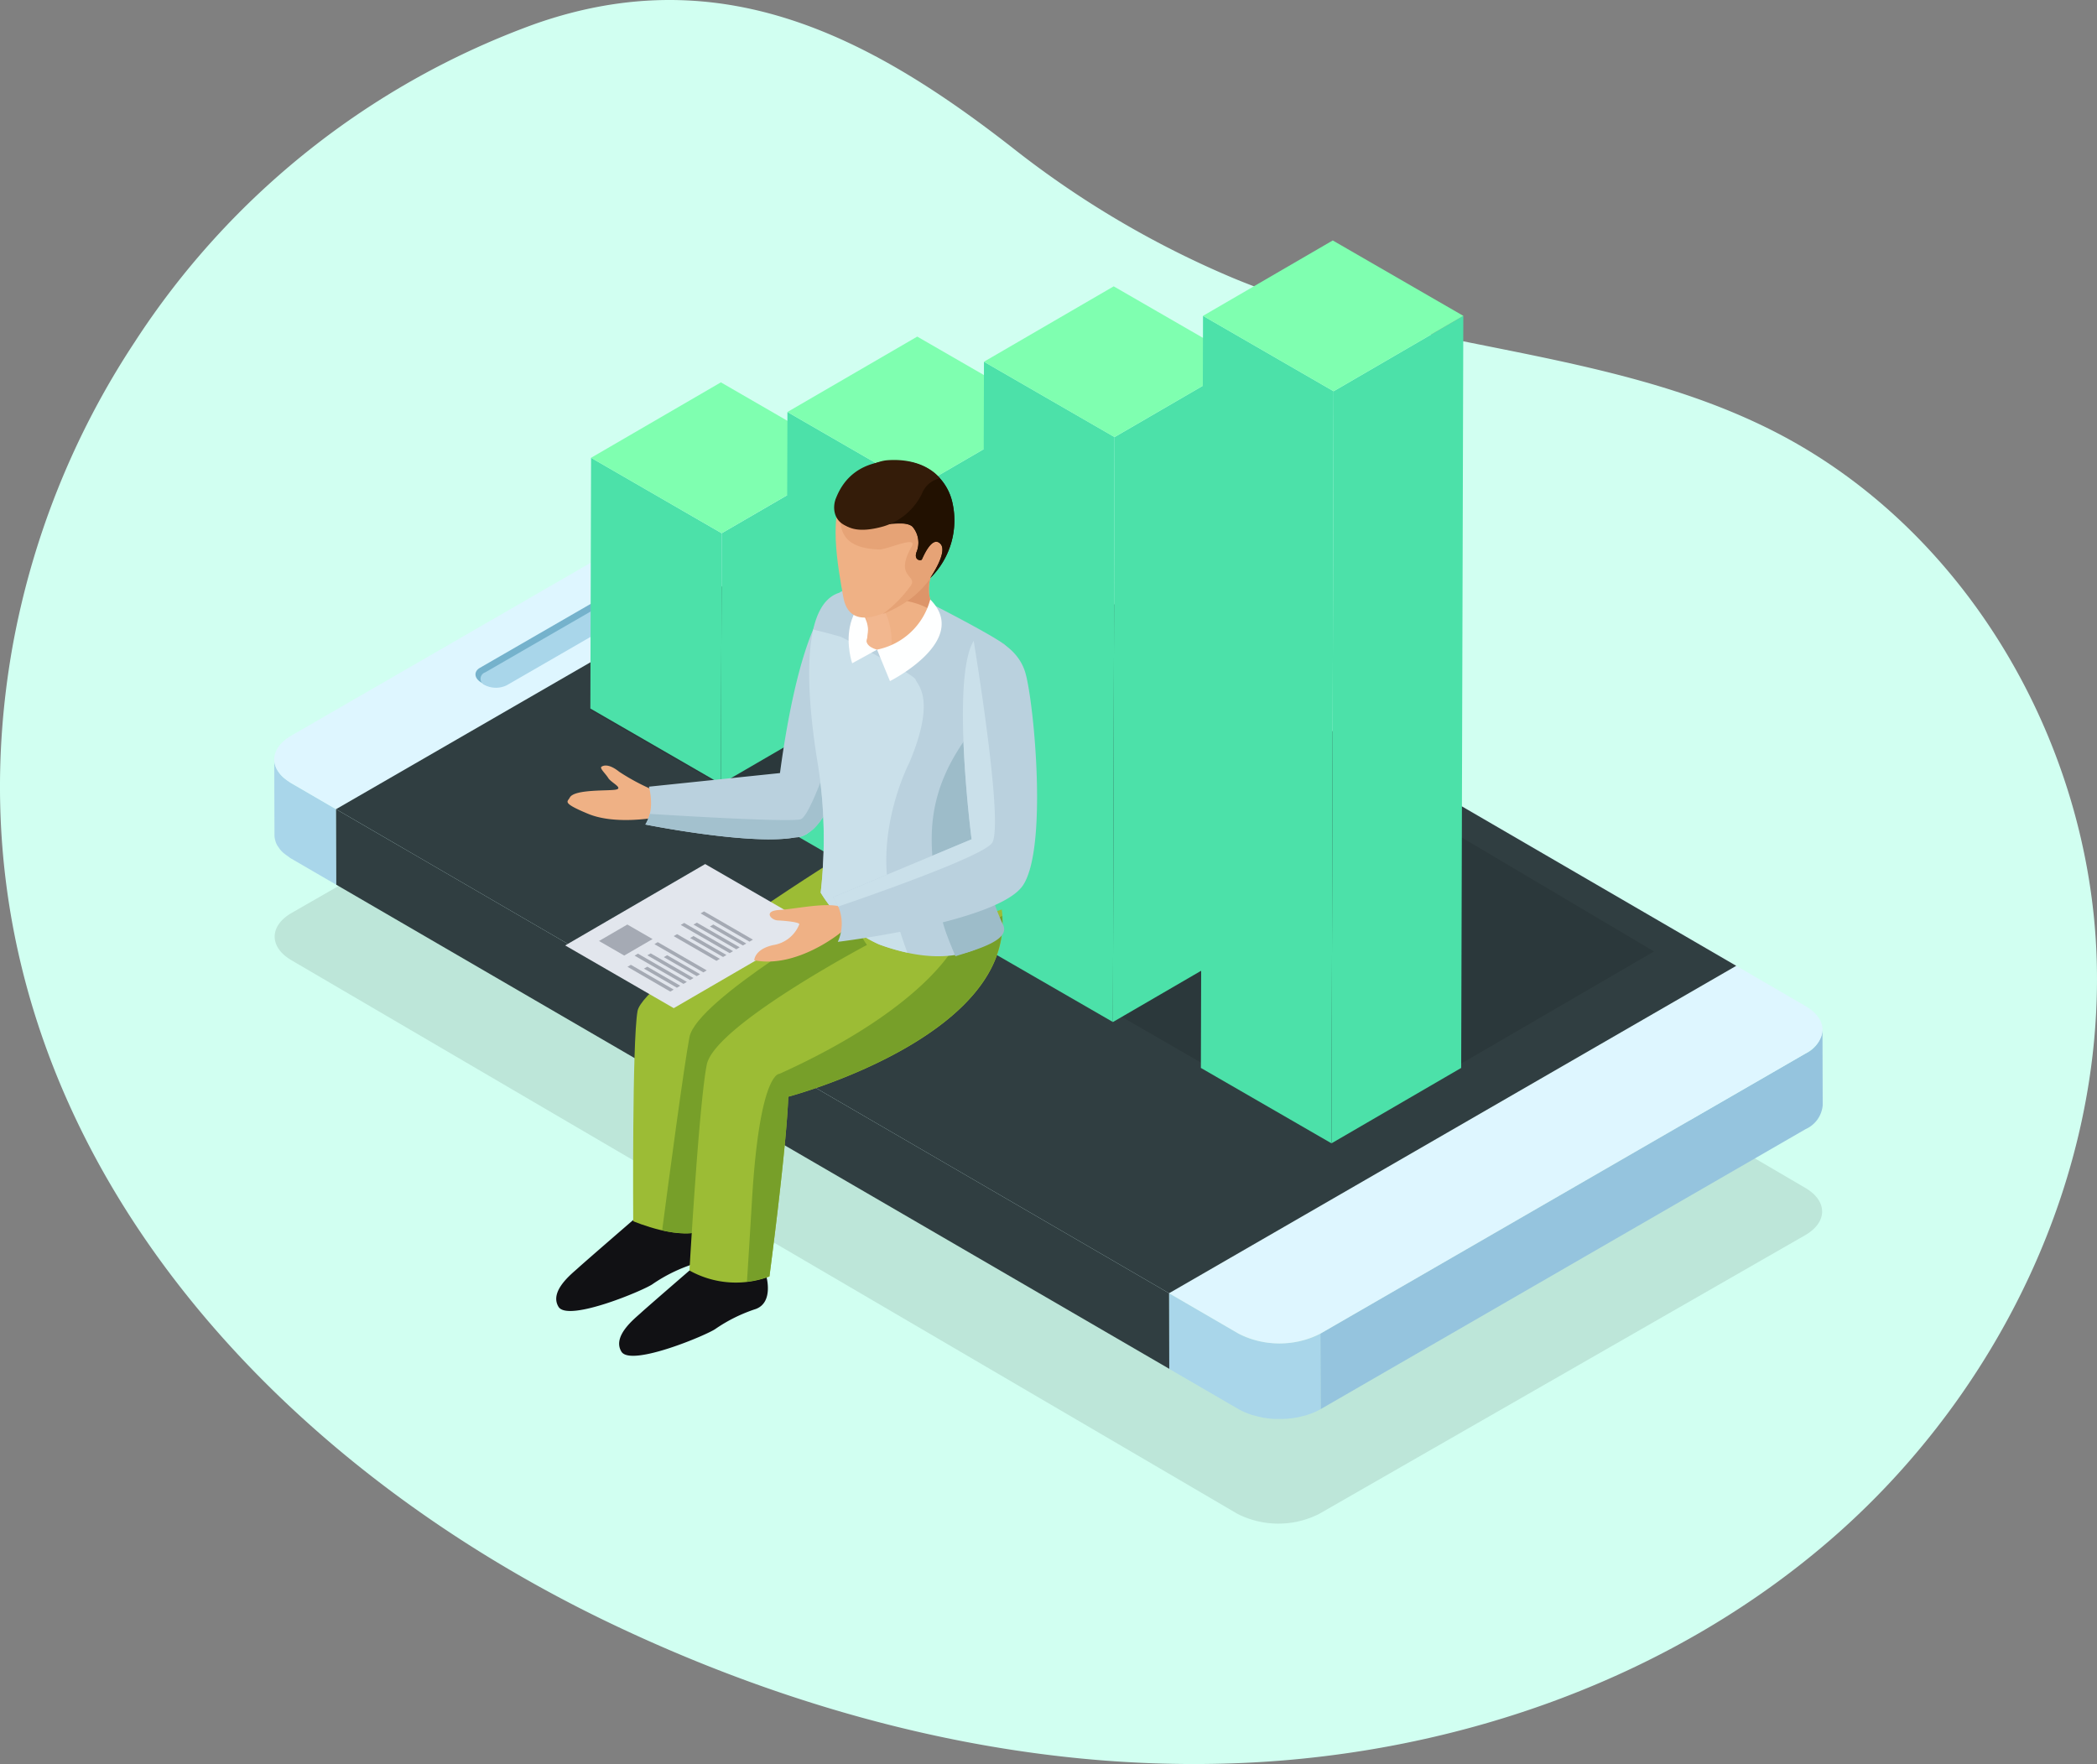 <svg id="Grupo_71220" data-name="Grupo 71220" xmlns="http://www.w3.org/2000/svg" xmlns:xlink="http://www.w3.org/1999/xlink" width="210.001" height="176.66" viewBox="0 0 210.001 176.66">
  <rect x="0" y="0" width="210.001" height="176.66" fill="#808080" stroke="none"/>
  <defs>
    <clipPath id="clip-path">
      <rect id="Rectángulo_8600" data-name="Rectángulo 8600" width="210.001" height="176.66" fill="none"/>
    </clipPath>
    <clipPath id="clip-path-2">
      <rect id="Rectángulo_8581" data-name="Rectángulo 8581" width="210" height="176.66" fill="none"/>
    </clipPath>
    <clipPath id="clip-path-4">
      <rect id="Rectángulo_8582" data-name="Rectángulo 8582" width="154.964" height="90.036" transform="translate(27.507 62.545)" fill="none"/>
    </clipPath>
    <clipPath id="clip-path-5">
      <rect id="Rectángulo_8583" data-name="Rectángulo 8583" width="20.594" height="11.989" transform="translate(47.617 56.824)" fill="none"/>
    </clipPath>
    <clipPath id="clip-path-6">
      <rect id="Rectángulo_8584" data-name="Rectángulo 8584" width="20.07" height="11.595" transform="translate(48.125 57.279)" fill="none"/>
    </clipPath>
    <clipPath id="clip-path-7">
      <path id="Trazado_158671" data-name="Trazado 158671" d="M70.243,86.25c0-.611,0-1.224-.006-1.839q0,.922.006,1.839" fill="none"/>
    </clipPath>
    <clipPath id="clip-path-9">
      <rect id="Rectángulo_8586" data-name="Rectángulo 8586" width="106.607" height="62.347" transform="translate(59.035 51.661)" fill="none"/>
    </clipPath>
    <clipPath id="clip-path-10">
      <path id="Trazado_158673" data-name="Trazado 158673" d="M72.273,53.4,72.2,78.506l13-7.552.072-25.1Z" fill="none"/>
    </clipPath>
    <linearGradient id="linear-gradient" x1="-5.525" y1="4.006" x2="-5.448" y2="4.006" gradientUnits="objectBoundingBox">
      <stop offset="0" stop-color="#68ffb9"/>
      <stop offset="0.234" stop-color="#5df3b2"/>
      <stop offset="0.644" stop-color="#50e5ab"/>
      <stop offset="1" stop-color="#4ce1a9"/>
    </linearGradient>
    <clipPath id="clip-path-11">
      <path id="Trazado_158674" data-name="Trazado 158674" d="M59.121,70.954,72.2,78.506,72.273,53.4,59.191,45.844Z" fill="none"/>
    </clipPath>
    <linearGradient id="linear-gradient-2" x1="-1.465" y1="8.018" x2="-1.435" y2="8.018" xlink:href="#linear-gradient"/>
    <clipPath id="clip-path-13">
      <path id="Trazado_158676" data-name="Trazado 158676" d="M91.93,48.807l-.116,41.842,13-7.554.12-41.845Z" fill="none"/>
    </clipPath>
    <linearGradient id="linear-gradient-3" x1="-7" y1="2.741" x2="-6.924" y2="2.741" xlink:href="#linear-gradient"/>
    <clipPath id="clip-path-14">
      <path id="Trazado_158677" data-name="Trazado 158677" d="M78.737,83.1l13.077,7.549.116-41.842L78.856,41.259Z" fill="none"/>
    </clipPath>
    <linearGradient id="linear-gradient-4" x1="-1.214" y1="7.969" x2="-1.193" y2="7.969" xlink:href="#linear-gradient"/>
    <clipPath id="clip-path-16">
      <path id="Trazado_158679" data-name="Trazado 158679" d="M111.614,43.772l-.164,58.579L124.44,94.8l.169-58.579Z" fill="none"/>
    </clipPath>
    <linearGradient id="linear-gradient-5" x1="-8.469" y1="2.124" x2="-8.393" y2="2.124" xlink:href="#linear-gradient"/>
    <clipPath id="clip-path-17">
      <path id="Trazado_158680" data-name="Trazado 158680" d="M98.372,94.8l13.078,7.548.164-58.579L98.538,36.224Z" fill="none"/>
    </clipPath>
    <linearGradient id="linear-gradient-6" x1="-1.083" y1="8.072" x2="-1.068" y2="8.072" xlink:href="#linear-gradient"/>
    <clipPath id="clip-path-19">
      <path id="Trazado_158682" data-name="Trazado 158682" d="M133.552,39.181l-.213,75.316,12.989-7.551.214-75.317Z" fill="none"/>
    </clipPath>
    <linearGradient id="linear-gradient-7" x1="-8.919" y1="1.746" x2="-8.852" y2="1.746" xlink:href="#linear-gradient"/>
    <clipPath id="clip-path-20">
      <path id="Trazado_158683" data-name="Trazado 158683" d="M120.261,106.946l13.078,7.551.213-75.316-13.077-7.552Z" fill="none"/>
    </clipPath>
    <linearGradient id="linear-gradient-8" x1="-1.024" y1="6.91" x2="-1.012" y2="6.91" xlink:href="#linear-gradient"/>
  </defs>
  <g id="Grupo_71219" data-name="Grupo 71219" clip-path="url(#clip-path)">
    <g id="Grupo_71176" data-name="Grupo 71176">
      <g id="Grupo_71175" data-name="Grupo 71175" clip-path="url(#clip-path-2)">
        <path id="Trazado_158660" data-name="Trazado 158660" d="M13.466,34.287A81.731,81.731,0,0,0,1.221,64.941c-7.746,44.216,22.43,79.838,60.283,97.8,19.612,9.308,41.3,14.764,62.986,13.807s43.343-8.606,59.579-23.016,26.579-35.8,25.9-57.5-13.079-43.092-32.447-52.9c-16.753-8.482-36.731-8.067-54.06-15.3A95.468,95.468,0,0,1,101.394,14.8C86.96,3.522,72.12-4.1,53.623,2.38A80.381,80.381,0,0,0,13.466,34.287" fill="#d1fff1"/>
      </g>
    </g>
    <g id="Grupo_71187" data-name="Grupo 71187">
      <g id="Grupo_71186" data-name="Grupo 71186" clip-path="url(#clip-path)">
        <g id="Grupo_71179" data-name="Grupo 71179" opacity="0.1">
          <g id="Grupo_71178" data-name="Grupo 71178">
            <g id="Grupo_71177" data-name="Grupo 71177" clip-path="url(#clip-path-4)">
              <path id="Trazado_158661" data-name="Trazado 158661" d="M29.224,91.412c-2.278,1.308-2.29,3.433-.033,4.752l4.49,2.628,83.275,48.729,6.942,4.066a9.031,9.031,0,0,0,8.2.022l48.657-27.9c2.278-1.306,2.295-3.424.041-4.746L86.087,63.544a9.039,9.039,0,0,0-8.2-.03Z"/>
            </g>
          </g>
        </g>
        <path id="Trazado_158662" data-name="Trazado 158662" d="M27.465,76.055a1.994,1.994,0,0,0,.1.6c.008.02.012.042.019.061a2.441,2.441,0,0,0,.278.545c.021.028.039.061.061.089a2.991,2.991,0,0,0,.463.511,4.748,4.748,0,0,0,.41.305c.119.085.221.174.357.254l4.5,2.617.022,7.565-4.5-2.614c-.025-.014-.047-.028-.072-.041-.108-.067-.183-.141-.282-.208a5.152,5.152,0,0,1-.415-.31c-.014-.011-.028-.019-.04-.028a3.1,3.1,0,0,1-.361-.389c-.023-.031-.042-.061-.063-.092l-.062-.094c-.034-.055-.08-.1-.111-.16a2.879,2.879,0,0,1-.155-.329.5.5,0,0,1-.011-.053.431.431,0,0,1-.019-.061A2.191,2.191,0,0,1,27.526,84a1.964,1.964,0,0,1-.038-.331V83.62q-.012-3.294-.022-6.6v-.968Z" fill="#a9d6ea"/>
        <path id="Trazado_158663" data-name="Trazado 158663" d="M180.8,105.508a2.905,2.905,0,0,0,1.709-2.39l.023,7.565a2.892,2.892,0,0,1-1.714,2.393L132.249,141.12l-.022-7.567Z" fill="#95c4de"/>
        <path id="Trazado_158664" data-name="Trazado 158664" d="M124.03,133.553a6.53,6.53,0,0,0,1.141.5c.148.047.293.092.441.136.19.052.38.1.576.144.234.044.471.091.709.119.058.008.111.016.169.022a9.66,9.66,0,0,0,.982.055h.138a9.536,9.536,0,0,0,.974-.052c.044-.006.091-.009.136-.014.32-.039.633-.094.938-.161l.159-.041a7.865,7.865,0,0,0,.816-.249c.042-.017.091-.028.13-.042a6.36,6.36,0,0,0,.888-.42l.022,7.568a6.4,6.4,0,0,1-.838.4.325.325,0,0,1-.047.016c-.046.017-.094.031-.138.047-.169.061-.34.125-.52.175-.1.027-.194.049-.294.072-.053.013-.1.027-.16.038s-.1.031-.152.042c-.19.036-.382.069-.574.1-.068.011-.136.016-.2.022l-.152.016-.208.025c-.189.014-.379.025-.572.031-.06,0-.117,0-.174,0h-.159c-.086,0-.17,0-.259,0-.213,0-.425-.019-.641-.039a.388.388,0,0,0-.075-.011c-.054-.008-.111-.016-.169-.022-.166-.022-.332-.041-.492-.072-.072-.014-.138-.038-.213-.052-.2-.042-.387-.092-.58-.144-.1-.028-.208-.044-.308-.077-.044-.014-.083-.039-.128-.056a6.823,6.823,0,0,1-1.144-.5l-6.957-4.041-.021-7.571Z" fill="#a9d6ea"/>
        <path id="Trazado_158665" data-name="Trazado 158665" d="M29.178,73.665C26.9,74.982,26.9,77.1,29.153,78.417l4.5,2.617,83.42,48.474,6.956,4.044a9.015,9.015,0,0,0,8.2,0L180.8,105.507c2.271-1.314,2.282-3.435.025-4.746L85.952,45.626a9.023,9.023,0,0,0-8.2-.006Z" fill="#def6ff"/>
        <path id="Trazado_158666" data-name="Trazado 158666" d="M33.654,81.034l83.419,48.475,56.8-32.789L90.452,48.237Z" fill="#303e41"/>
        <g id="Grupo_71182" data-name="Grupo 71182">
          <g id="Grupo_71181" data-name="Grupo 71181">
            <g id="Grupo_71180" data-name="Grupo 71180" clip-path="url(#clip-path-5)">
              <path id="Trazado_158667" data-name="Trazado 158667" d="M48.048,66.886c-.607.354-.622,1.068.271,1.533a2.163,2.163,0,0,0,2.007.226L67.991,58.616c.608-.351-.178-1.179-.783-1.53a2.414,2.414,0,0,0-2.185,0Z" fill="#75b2cc"/>
            </g>
          </g>
        </g>
        <g id="Grupo_71185" data-name="Grupo 71185">
          <g id="Grupo_71184" data-name="Grupo 71184">
            <g id="Grupo_71183" data-name="Grupo 71183" clip-path="url(#clip-path-6)">
              <path id="Trazado_158668" data-name="Trazado 158668" d="M48.582,67.339a.676.676,0,0,0-.014,1.275,2.459,2.459,0,0,0,2.2,0l16.975-9.8a.673.673,0,0,0,0-1.272,2.428,2.428,0,0,0-2.189,0Z" fill="#a9d6ea"/>
            </g>
          </g>
        </g>
        <path id="Trazado_158669" data-name="Trazado 158669" d="M33.654,81.034l.022,7.565,83.418,48.48-.021-7.57Z" fill="#303e41"/>
      </g>
    </g>
    <g id="Grupo_71189" data-name="Grupo 71189">
      <g id="Grupo_71188" data-name="Grupo 71188" clip-path="url(#clip-path-7)">
        <path id="Trazado_158670" data-name="Trazado 158670" d="M69.667,84.162l.007,2.083a2.86,2.86,0,0,1,.568.251.214.214,0,0,1,.038.023l-.007-2.089-.036-.019a2.967,2.967,0,0,0-.57-.249" fill="#b8387b"/>
      </g>
    </g>
    <g id="Grupo_71194" data-name="Grupo 71194">
      <g id="Grupo_71193" data-name="Grupo 71193" clip-path="url(#clip-path)">
        <g id="Grupo_71192" data-name="Grupo 71192" opacity="0.1">
          <g id="Grupo_71191" data-name="Grupo 71191">
            <g id="Grupo_71190" data-name="Grupo 71190" clip-path="url(#clip-path-9)">
              <path id="Trazado_158672" data-name="Trazado 158672" d="M165.642,95.282l-32.217,18.726L59.035,71.057l33-19.395Z"/>
            </g>
          </g>
        </g>
      </g>
    </g>
    <g id="Grupo_71196" data-name="Grupo 71196">
      <g id="Grupo_71195" data-name="Grupo 71195" clip-path="url(#clip-path-10)">
        <rect id="Rectángulo_8588" data-name="Rectángulo 8588" width="13.069" height="32.656" transform="translate(72.202 45.85)" fill="url(#linear-gradient)"/>
      </g>
    </g>
    <g id="Grupo_71198" data-name="Grupo 71198">
      <g id="Grupo_71197" data-name="Grupo 71197" clip-path="url(#clip-path-11)">
        <rect id="Rectángulo_8589" data-name="Rectángulo 8589" width="33.441" height="15.228" transform="translate(57.022 78.371) rotate(-86.308)" fill="url(#linear-gradient-2)"/>
      </g>
    </g>
    <g id="Grupo_71200" data-name="Grupo 71200">
      <g id="Grupo_71199" data-name="Grupo 71199" clip-path="url(#clip-path)">
        <path id="Trazado_158675" data-name="Trazado 158675" d="M85.271,45.85l-13,7.551L59.192,45.844l13-7.554Z" fill="#7fffb0"/>
      </g>
    </g>
    <g id="Grupo_71202" data-name="Grupo 71202">
      <g id="Grupo_71201" data-name="Grupo 71201" clip-path="url(#clip-path-13)">
        <rect id="Rectángulo_8591" data-name="Rectángulo 8591" width="13.116" height="49.399" transform="translate(91.814 41.25)" fill="url(#linear-gradient-3)"/>
      </g>
    </g>
    <g id="Grupo_71204" data-name="Grupo 71204">
      <g id="Grupo_71203" data-name="Grupo 71203" clip-path="url(#clip-path-14)">
        <rect id="Rectángulo_8592" data-name="Rectángulo 8592" width="49.8" height="14.822" transform="translate(77.102 90.595) rotate(-88.101)" fill="url(#linear-gradient-4)"/>
      </g>
    </g>
    <g id="Grupo_71206" data-name="Grupo 71206">
      <g id="Grupo_71205" data-name="Grupo 71205" clip-path="url(#clip-path)">
        <path id="Trazado_158678" data-name="Trazado 158678" d="M104.93,41.25l-13,7.557L78.856,41.258l13-7.551Z" fill="#7fffb0"/>
      </g>
    </g>
    <g id="Grupo_71208" data-name="Grupo 71208">
      <g id="Grupo_71207" data-name="Grupo 71207" clip-path="url(#clip-path-16)">
        <rect id="Rectángulo_8594" data-name="Rectángulo 8594" width="13.159" height="66.127" transform="translate(111.45 36.224)" fill="url(#linear-gradient-5)"/>
      </g>
    </g>
    <g id="Grupo_71210" data-name="Grupo 71210">
      <g id="Grupo_71209" data-name="Grupo 71209" clip-path="url(#clip-path-17)">
        <rect id="Rectángulo_8595" data-name="Rectángulo 8595" width="66.309" height="14.181" transform="translate(97.432 102.338) rotate(-89.185)" fill="url(#linear-gradient-6)"/>
      </g>
    </g>
    <g id="Grupo_71212" data-name="Grupo 71212">
      <g id="Grupo_71211" data-name="Grupo 71211" clip-path="url(#clip-path)">
        <path id="Trazado_158681" data-name="Trazado 158681" d="M124.609,36.224l-13,7.548L98.538,36.224l12.992-7.549Z" fill="#7fffb0"/>
      </g>
    </g>
    <g id="Grupo_71214" data-name="Grupo 71214">
      <g id="Grupo_71213" data-name="Grupo 71213" clip-path="url(#clip-path-19)">
        <rect id="Rectángulo_8597" data-name="Rectángulo 8597" width="14.857" height="83.115" transform="matrix(1, -0.02, 0.02, 1, 131.683, 31.662)" fill="url(#linear-gradient-7)"/>
      </g>
    </g>
    <g id="Grupo_71216" data-name="Grupo 71216">
      <g id="Grupo_71215" data-name="Grupo 71215" clip-path="url(#clip-path-20)">
        <rect id="Rectángulo_8598" data-name="Rectángulo 8598" width="83.28" height="16.163" transform="translate(117.383 114.397) rotate(-88.008)" fill="url(#linear-gradient-8)"/>
      </g>
    </g>
    <g id="Grupo_71218" data-name="Grupo 71218">
      <g id="Grupo_71217" data-name="Grupo 71217" clip-path="url(#clip-path)">
        <path id="Trazado_158684" data-name="Trazado 158684" d="M146.542,31.63l-12.991,7.551L120.475,31.63l12.991-7.551Z" fill="#7fffb0"/>
        <path id="Trazado_158685" data-name="Trazado 158685" d="M85.11,59.382A3.283,3.283,0,0,1,87.871,63c-.113,3.264-3.134,17.365-6.6,20.167S77.882,79.3,77.882,79.3s2.13-20.636,7.228-19.917" fill="#bad1de"/>
        <path id="Trazado_158686" data-name="Trazado 158686" d="M65.557,81.88S61.6,82.621,58.9,81.5s-2.051-1.208-1.844-1.621c.453-.888,4.021-.641,4.676-.816s-.545-.7-.818-1.147-.894-.985-.678-1.134.766-.3,1.766.5a21.729,21.729,0,0,0,3.536,1.884Z" fill="#efb185"/>
        <path id="Trazado_158687" data-name="Trazado 158687" d="M64.988,78.78a6.8,6.8,0,0,1,.209,1.762,3.991,3.991,0,0,1-.567,2.03s12.905,2.589,16.184.924c0,0,3.169-4.885-1.679-6.185Z" fill="#bad1de"/>
        <path id="Trazado_158688" data-name="Trazado 158688" d="M79.7,83.847a1.878,1.878,0,0,0,1.068-.332c.015-.008.033-.011.047-.019l.011-.02a3.9,3.9,0,0,0,.448-.309c3.463-2.8,6.485-16.9,6.6-20.168a3.976,3.976,0,0,0-.242-1.543c-1.056,3.635-5.976,20.311-7.484,20.6-1.384.271-11.451-.326-15.077-.55a3.923,3.923,0,0,1-.439,1.062S75.3,84.707,79.7,83.847" fill="#a3c1ce"/>
        <path id="Trazado_158689" data-name="Trazado 158689" d="M70.456,123.379s.734,2.578-1.077,3.225a15.86,15.86,0,0,0-4,1.972c-.694.551-8.486,3.862-9.446,2.293s1.364-3.338,1.953-3.883,5.9-5.137,5.9-5.137Z" fill="#111114"/>
        <path id="Trazado_158690" data-name="Trazado 158690" d="M76.754,127.863s.73,2.578-1.081,3.228a15.718,15.718,0,0,0-3.995,1.969c-.7.551-8.486,3.859-9.446,2.3s1.365-3.341,1.951-3.886,5.9-5.137,5.9-5.137Z" fill="#111114"/>
        <path id="Trazado_158691" data-name="Trazado 158691" d="M83.5,86.184s-19.1,12.01-19.654,15.064-.434,21.046-.434,21.046,4.894,2.105,7.254.792l1.98-16.953s15.028-11.092,15.689-11.5S83.5,86.184,83.5,86.184" fill="#9cbc35"/>
        <path id="Trazado_158692" data-name="Trazado 158692" d="M88.33,94.629c-.661.412-15.689,11.5-15.689,11.5l-1.98,16.953c-1.14.636-2.869.467-4.35.133.674-5.145,2.188-16.48,2.734-19.354.711-3.751,16.124-12.622,16.124-12.622l3.139,2.935c.084.241.105.4.022.451" fill="#779f29"/>
        <path id="Trazado_158693" data-name="Trazado 158693" d="M83.473,86.641s2.2,6.555,3.352,7.985c0,0-15.263,8.083-16.045,11.986s-1.735,20.62-1.735,20.62a9.54,9.54,0,0,0,8.008.6s1.709-12.837,1.886-18c0,0,23.086-6.11,21.379-18.751,0,0-8.835,3.516-16.845-4.431" fill="#9cbc35"/>
        <path id="Trazado_158694" data-name="Trazado 158694" d="M78.939,109.823c-.177,5.167-1.887,18-1.887,18a10.19,10.19,0,0,1-2.248.526c.13-2.008.292-4.644.5-8.113.763-12.953,2.759-12.7,2.759-12.7C92.7,100.922,95.665,94.613,95.665,94.613l4.7-2.9c.854,12.2-21.428,18.106-21.428,18.106" fill="#779f29"/>
        <path id="Trazado_158695" data-name="Trazado 158695" d="M93.33,60.5s7.286,3.712,7.467,4.274,2.07,1.914-.628,8.314c0,0-3.618,6.954-1.805,13.9a43.386,43.386,0,0,0,2,6.135s-3.234,4.8-12.323,1.454a13.049,13.049,0,0,1-5.854-5.189A47.308,47.308,0,0,0,81.9,76.506c-1.14-6.945-1.779-15.954,2.162-17.149,0,0,1-1.212,9.27,1.145" fill="#bad1de"/>
        <path id="Trazado_158696" data-name="Trazado 158696" d="M81.9,76.506a47.308,47.308,0,0,1,.285,12.884,13.061,13.061,0,0,0,5.854,5.189,20.689,20.689,0,0,0,2.827.822,53.059,53.059,0,0,1-1.6-5.131c-1.815-6.951,1.8-13.9,1.8-13.9,2.7-6.4.81-7.753.627-8.315S84.23,63.78,84.23,63.78c-1.038-.3-1.964-.537-2.785-.731-.814,3.546-.291,8.935.452,13.457" fill="#cae0ea"/>
        <path id="Trazado_158697" data-name="Trazado 158697" d="M90.768,58.272s-5.294,2.788-2.936,6.782l-2.49,1.369s-2.442-6.986,5.426-8.151" fill="#feffff"/>
        <path id="Trazado_158698" data-name="Trazado 158698" d="M94.166,55.459s-2.227,3.386-.462,5.67c.986,1.276-1.336,4.3-5.305,4.061,0,0-1.771-.434-1.591-1.079.411-1.46-.174-2.282-.807-3.4s8.165-5.253,8.165-5.253" fill="#efb185"/>
        <path id="Trazado_158699" data-name="Trazado 158699" d="M93.7,61.13a1.022,1.022,0,0,1,.21.523c-1.491-1.513-4.342-1.627-4.342-1.627l3.77-4.171c.145-.069.272-.127.381-.18l.115.368c-.546,1.065-1.451,3.383-.134,5.087" fill="#dd9569"/>
        <path id="Trazado_158700" data-name="Trazado 158700" d="M86.809,64.111c.375-2.315-.174-2.282-.808-3.4-.174-.307.365-.841,1.237-1.453a2.736,2.736,0,0,1,.643.725,7.114,7.114,0,0,1,1.343,5.206,3.922,3.922,0,0,1-.825,0c-.475-.072-1.7-.36-1.59-1.079" fill="#f2b78f"/>
        <path id="Trazado_158701" data-name="Trazado 158701" d="M94.993,53.562s-.969,4.478-4.049,6.511c-2.731,1.8-5.91,2.982-6.492-.276-.466-2.592-1.737-9.186.549-10.514,2.947-1.7,4.026-3.809,7.439-2.55,0,0,3.9,1.79,2.553,6.829" fill="#efb185"/>
        <path id="Trazado_158702" data-name="Trazado 158702" d="M94.993,53.562a10.064,10.064,0,0,1-4.036,6.569,12.881,12.881,0,0,1-2.586,1.378,12.248,12.248,0,0,0,2.7-2.68c1.117-1.3-1.66-.8.237-4.111.64-1.128-2.514.327-3.222.307-4.2-.105-3.886-2.511-3.968-3.526a7.279,7.279,0,0,1,.346-1.245l.4-.766c.046-.069.094-.141.14-.2a14.731,14.731,0,0,1,1.363-1.494c1.8.036,6.914.15,7.016.172.072.022.949,1.214,1.765,2.348a6.823,6.823,0,0,1-.152,3.253" fill="#e6a376"/>
        <path id="Trazado_158703" data-name="Trazado 158703" d="M93.148,57.9a8.1,8.1,0,0,0,2.221-7.6,5.244,5.244,0,0,0-4.634-4.082c-1.913-.227-5.592-.108-7.047,3.75-.456,1.2-.148,3.842,4.581,2.614.678-.18,2.478-.415,3.109.161a2.461,2.461,0,0,1,.4,2.567c-.269.8.443.887.54.719s1-2.465,1.86-1.566c.775.808-.945,3.286-1.029,3.441" fill="#341c09"/>
        <path id="Trazado_158704" data-name="Trazado 158704" d="M93.148,57.9c.084-.155,1.8-2.633,1.029-3.441-.855-.9-1.763,1.4-1.86,1.566s-.809.083-.54-.719a2.461,2.461,0,0,0-.4-2.567c-.575-.523-2.152-.255-3.109-.161.787-.5,2.348-.68,2.908-1.986a4.631,4.631,0,0,1,2.786-2.876,5.441,5.441,0,0,1,1.406,2.58,8.1,8.1,0,0,1-2.221,7.6" fill="#221101"/>
        <path id="Trazado_158705" data-name="Trazado 158705" d="M93.157,60.032a6.913,6.913,0,0,1-5.326,5.023l1.292,3.153s8.107-4.063,4.034-8.176" fill="#feffff"/>
        <path id="Trazado_158706" data-name="Trazado 158706" d="M100.8,64.775c.183.564,2.07,1.914-.628,8.315,0,0-3.04,6.9-1.458,13.838a21.073,21.073,0,0,0,1.751,5.715c.653,1.449-2.192,2.32-4.784,3.117-1.554-3.682-1.384-3.743-2.034-7.77-.884-5.521-.26-10.06,4.262-15.6,3.977-4.869,2.3-6.763,2.392-8.047a1.527,1.527,0,0,1,.5.429" fill="#9dbcc9"/>
        <path id="Trazado_158707" data-name="Trazado 158707" d="M83.688,49.963s-.7,4.31,4.791,2.749a6.3,6.3,0,0,0,3.847-3.277,2.5,2.5,0,0,1,1.8-1.538s-1.464-2.072-5.243-1.809c-1.776.127-3.626,1.856-4.076,2.135s.281,2.086-1.119,1.74" fill="#341c09"/>
        <path id="Trazado_158708" data-name="Trazado 158708" d="M81.5,92.809,67.471,100.96,56.6,94.679,70.617,86.53Z" fill="#e2e6ed"/>
        <path id="Trazado_158709" data-name="Trazado 158709" d="M70.11,97.561l-.336.194-3.3-1.906.335-.191Z" fill="#a5aab4"/>
        <path id="Trazado_158710" data-name="Trazado 158710" d="M68.785,98.33l-.337.2-4.9-2.83.337-.2Z" fill="#a5aab4"/>
        <path id="Trazado_158711" data-name="Trazado 158711" d="M69.448,97.945l-.339.2-4.284-2.478.34-.194Z" fill="#a5aab4"/>
        <path id="Trazado_158712" data-name="Trazado 158712" d="M65.35,94.043l-2.838,1.649-2.525-1.458,2.836-1.649Z" fill="#a5aab4"/>
        <path id="Trazado_158713" data-name="Trazado 158713" d="M67.463,99.1l-.338.2L62.838,96.82l.339-.2Z" fill="#a5aab4"/>
        <path id="Trazado_158714" data-name="Trazado 158714" d="M68.124,98.714l-.338.2L64.487,97l.337-.193Z" fill="#a5aab4"/>
        <path id="Trazado_158715" data-name="Trazado 158715" d="M70.774,97.176l-.34.2-4.9-2.826.337-.2Z" fill="#a5aab4"/>
        <path id="Trazado_158716" data-name="Trazado 158716" d="M74.733,94.485l-.336.194-3.3-1.9.337-.194Z" fill="#a5aab4"/>
        <path id="Trazado_158717" data-name="Trazado 158717" d="M73.41,95.251l-.338.2-4.9-2.827.34-.2Z" fill="#a5aab4"/>
        <path id="Trazado_158718" data-name="Trazado 158718" d="M74.072,94.867l-.336.2L69.447,92.59l.339-.193Z" fill="#a5aab4"/>
        <path id="Trazado_158719" data-name="Trazado 158719" d="M72.088,96.02l-.34.2-4.285-2.473.34-.2Z" fill="#a5aab4"/>
        <path id="Trazado_158720" data-name="Trazado 158720" d="M72.749,95.636l-.339.2-3.3-1.9.339-.2Z" fill="#a5aab4"/>
        <path id="Trazado_158721" data-name="Trazado 158721" d="M75.4,94.1l-.342.2L70.162,91.47l.341-.2Z" fill="#a5aab4"/>
        <path id="Trazado_158722" data-name="Trazado 158722" d="M84.171,93.406s-4.364,3.6-8.637,2.761c0,0,.008-1.11,1.906-1.525a3.357,3.357,0,0,0,2.608-2.088c-.016-.221-1.5-.348-2.171-.382s-1.466-.946.156-1.045S82.427,90.4,84,90.751c0,0,1.573,1.679.167,2.655" fill="#efb185"/>
        <path id="Trazado_158723" data-name="Trazado 158723" d="M98.252,63.47s3.582.827,4.452,3.975,2.209,17.509-.259,21.215S83.9,94.32,83.9,94.32a4.4,4.4,0,0,0-.486-4.462L97.3,84.049s-2.487-19.215.951-20.579" fill="#bad1de"/>
        <path id="Trazado_158724" data-name="Trazado 158724" d="M97.3,84.049,83.409,89.858a4.6,4.6,0,0,1,.526.932c3.324-1.14,14.274-4.96,15.385-6.337,1.213-1.494-1.4-17.761-1.811-20.278-2.3,3.754-.209,19.874-.209,19.874" fill="#cae0ea"/>
      </g>
    </g>
  </g>
</svg>
